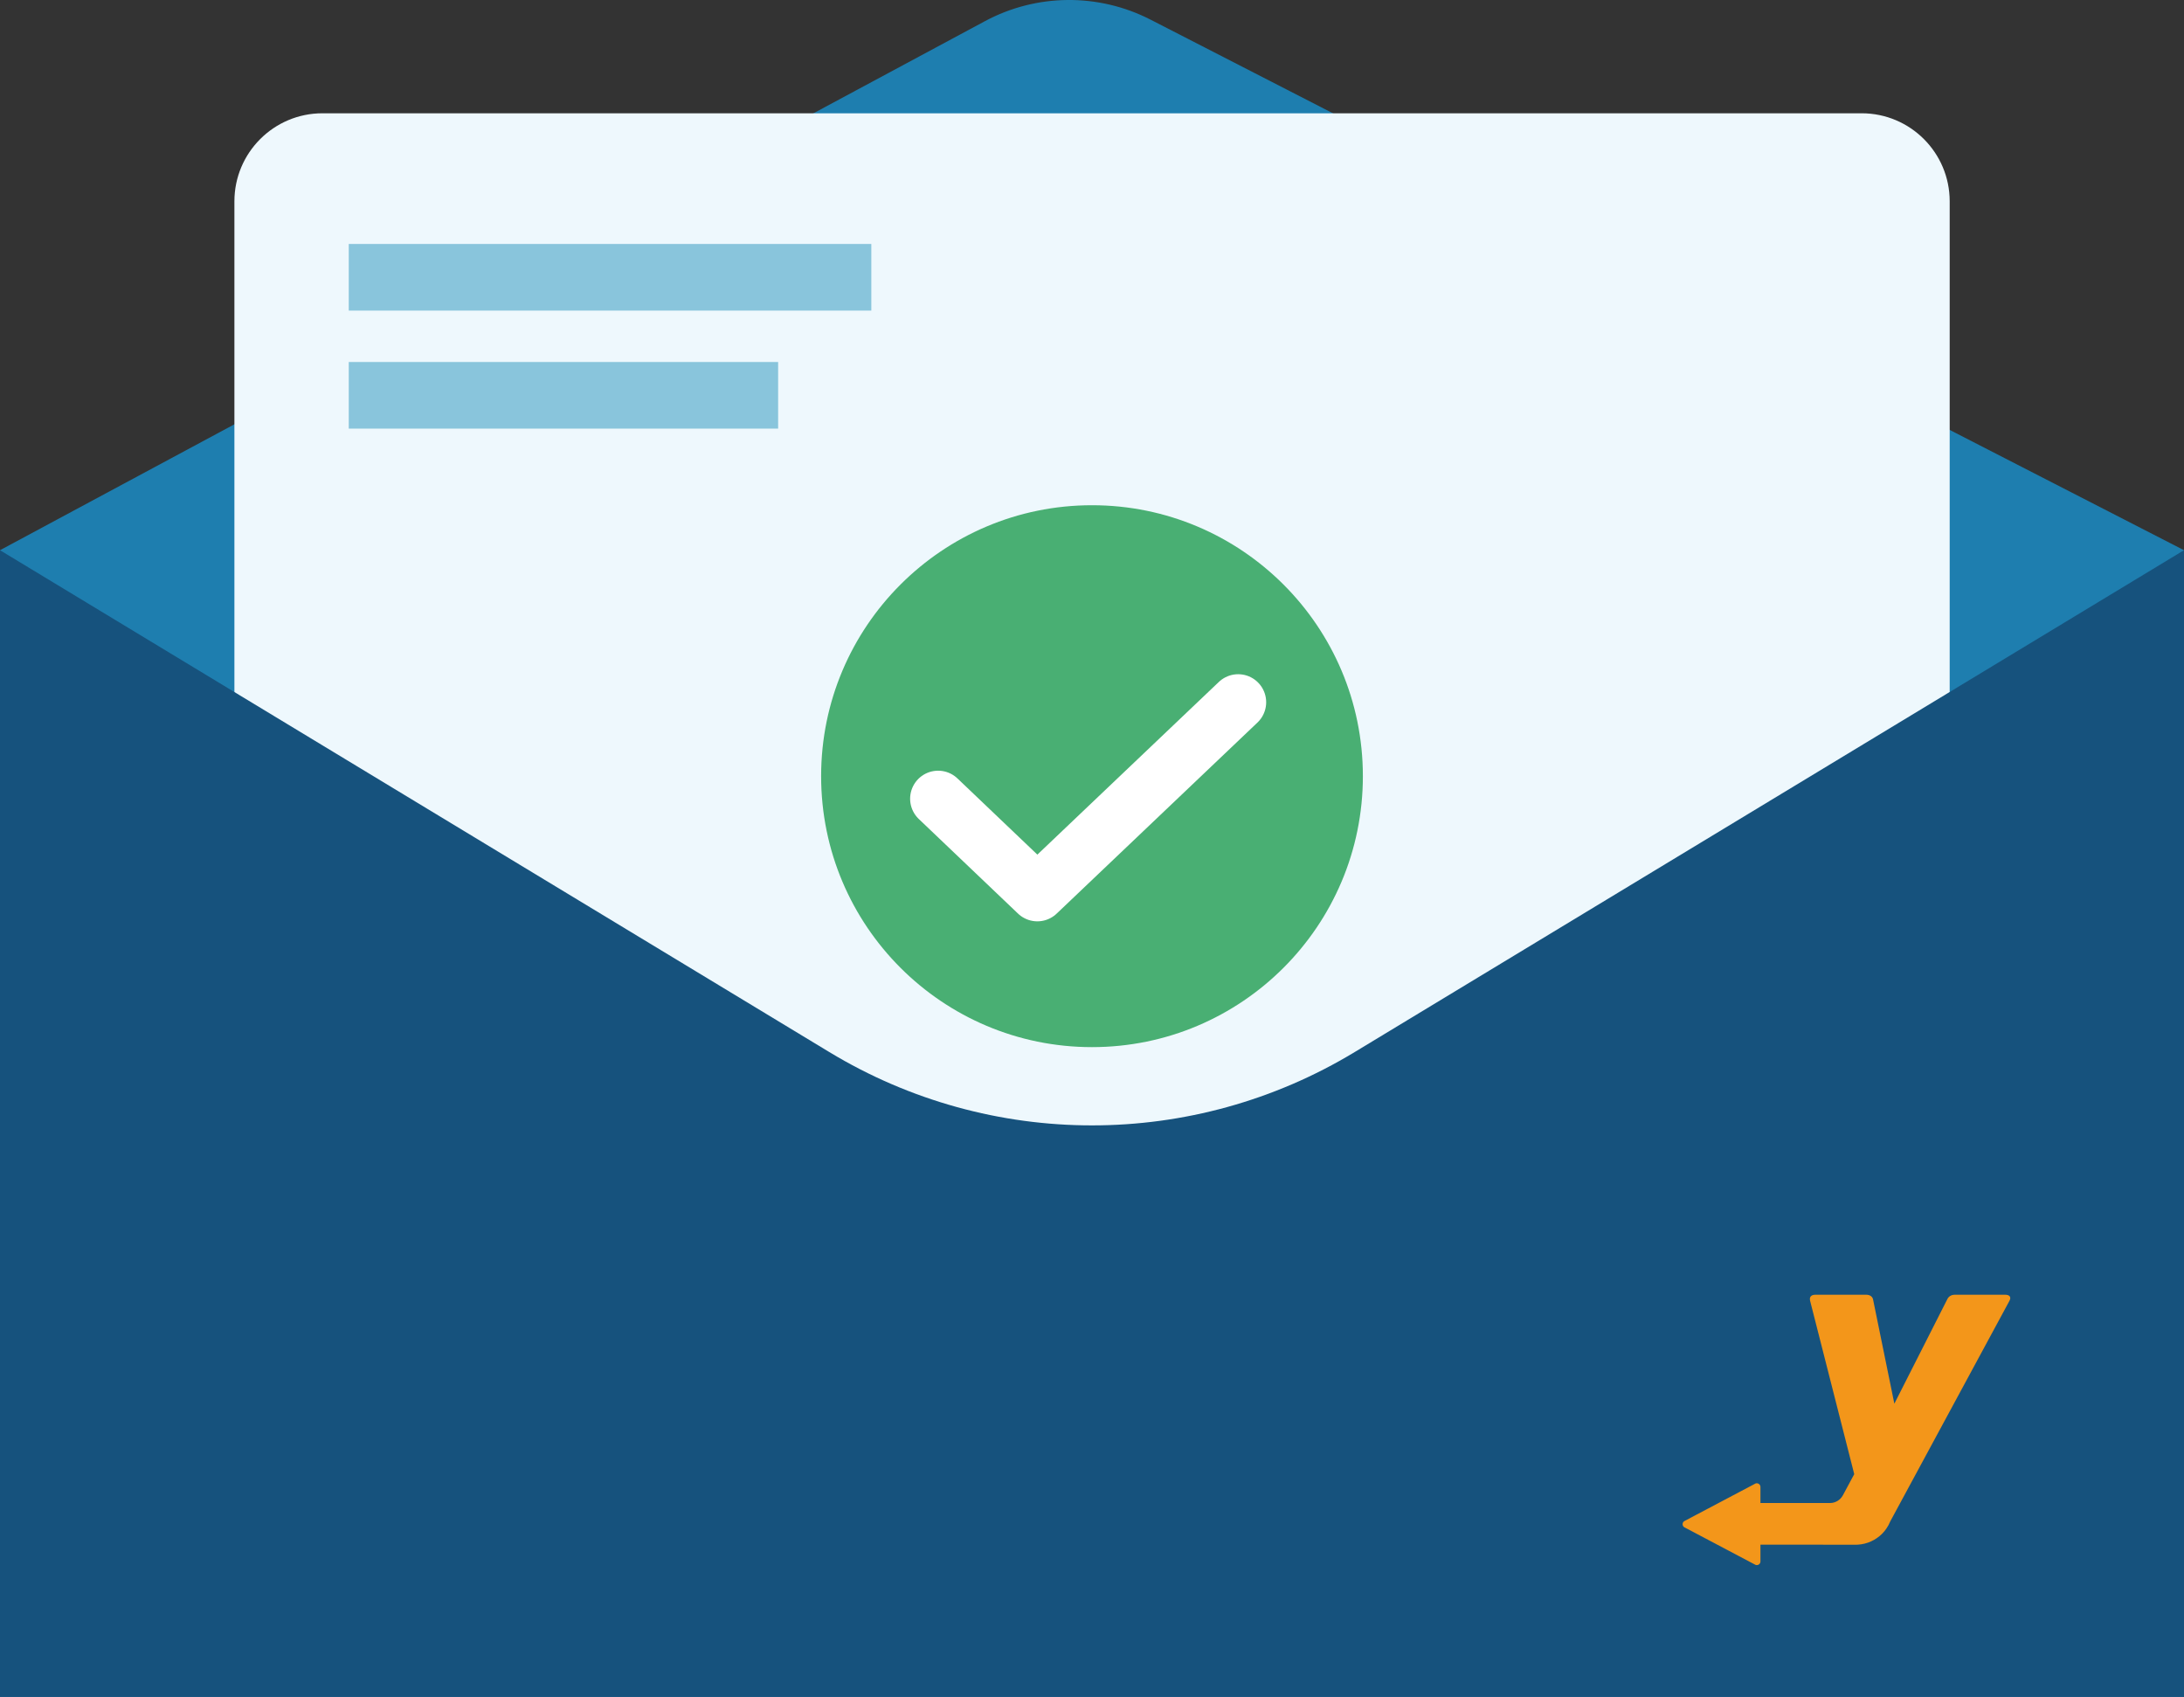 <?xml version="1.0" encoding="utf-8"?>
<!-- Generator: Adobe Illustrator 25.3.1, SVG Export Plug-In . SVG Version: 6.00 Build 0)  -->
<svg version="1.1" id="圖層_1" xmlns="http://www.w3.org/2000/svg" xmlns:xlink="http://www.w3.org/1999/xlink" x="0px" y="0px"
	 viewBox="0 0 221 171.66" style="enable-background:new 0 0 221 171.66;" xml:space="preserve">
<rect x="0" y="0" width="221" height="171.66" fill="#333333" stroke="none"/>
<style type="text/css">
	.st0{fill:#1E7EAF;}
	.st1{fill:#EEF8FD;}
	.st2{fill:#16527D;}
	.st3{fill:#F3961A;}
	.st4{fill:#49AF73;}
	.st5{fill:none;stroke:#FFFFFF;stroke-width:5.669;stroke-linecap:round;stroke-linejoin:round;stroke-miterlimit:10;}
	.st6{fill:#89C5DC;}
</style>
<g>
	<path class="st0" d="M116.43,1.99c-5.28-2.71-11.56-2.65-16.78,0.16L0,55.66v116h221v-116L116.43,1.99z"/>
	<path class="st1" d="M188.37,163.42H32.63c-4.92,0-8.91-3.99-8.91-8.91V20.37c0-4.92,3.99-8.91,8.91-8.91h155.75
		c4.92,0,8.91,3.99,8.91,8.91v134.15C197.28,159.43,193.29,163.42,188.37,163.42z"/>
	<path class="st2" d="M221,171.66H0v-116l83.92,50.77c16.34,9.89,36.82,9.89,53.16,0L221,55.66V171.66z"/>
	<path class="st3" d="M202.92,130.98h-5.13c-0.3,0-0.6,0.15-0.74,0.45l-5.36,10.57l-2.16-10.57c-0.07-0.3-0.37-0.45-0.67-0.45h-5.17
		c-0.41,0-0.63,0.22-0.52,0.63l4.36,17.12l0.1,0.4l-1.15,2.14c-0.26,0.48-0.76,0.78-1.3,0.78h-1.16h-5.88v-1.63
		c0-0.25-0.25-0.43-0.49-0.35l-7.14,3.77c-0.33,0.12-0.33,0.58,0,0.7l7.14,3.77c0.24,0.08,0.49-0.09,0.49-0.35v-1.7h6.28
		c0.04,0.01,0.08,0.01,0.13,0.01h3.23c0.08,0,0.16,0,0.24-0.01c0.94-0.06,1.79-0.47,2.42-1.09c0.16-0.16,0.31-0.34,0.44-0.53
		c0.16-0.23,0.29-0.47,0.4-0.74l12.06-22.31C203.55,131.2,203.33,130.98,202.92,130.98z"/>
	<g>
		<circle class="st4" cx="110.5" cy="78.52" r="27.41"/>
		<polyline class="st5" points="94.93,80.8 104.97,90.37 125.29,71.04 		"/>
	</g>
	<rect x="35.29" y="24.68" class="st6" width="52.88" height="6.74"/>
	<rect x="35.29" y="36.62" class="st6" width="43.45" height="6.74"/>
</g>
</svg>
